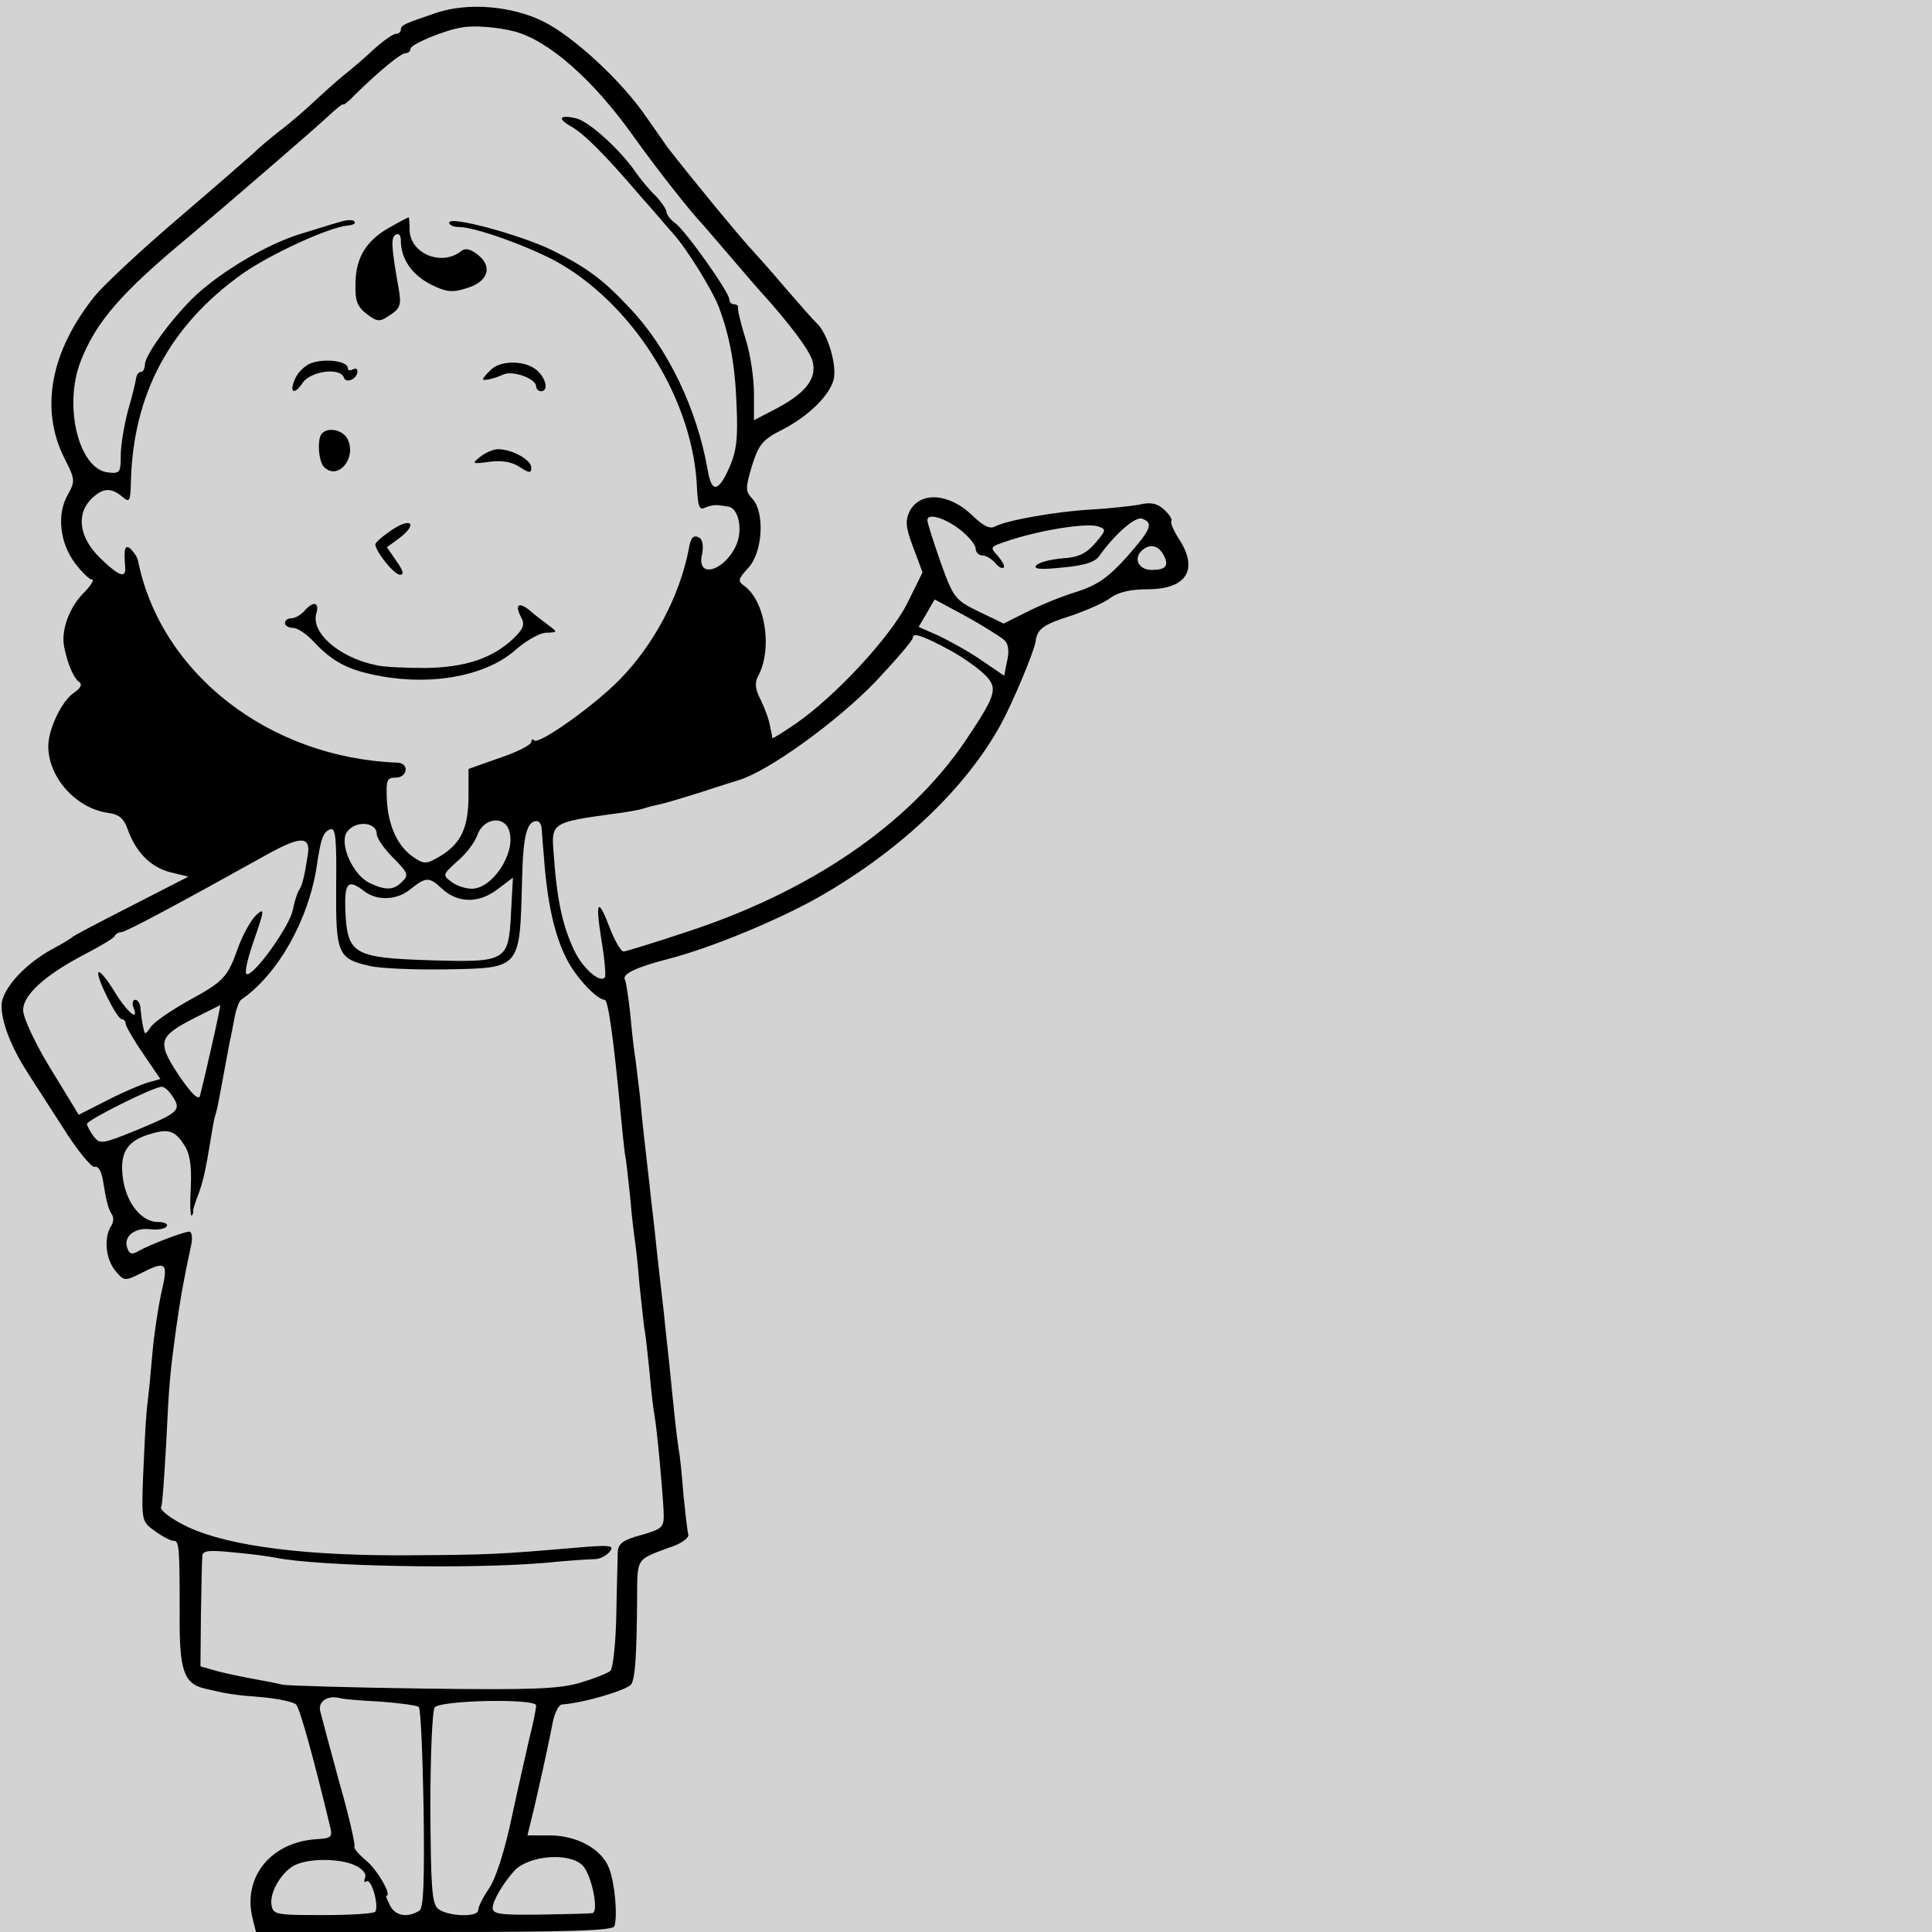 <?xml version="1.0" standalone="no"?>
<!DOCTYPE svg PUBLIC "-//W3C//DTD SVG 20010904//EN"
 "http://www.w3.org/TR/2001/REC-SVG-20010904/DTD/svg10.dtd">

<svg version="1.0" xmlns="http://www.w3.org/2000/svg"
 width="100px" height="100px" viewBox="0 0 320 320"
 preserveAspectRatio="xMidYMid meet">


<rect x="0" y="0" width="320px" height="320px" style="fill:#D3D3D3;"/><g transform="translate(0,320) scale(0.08,-0.08)"
fill="#000000" stroke="none">
<path d="M905 3974 c-68 -23 -75 -26 -75 -35 0 -5 -5 -9 -10 -9 -6 0 -26 -14
-46 -32 -19 -18 -44 -39 -55 -48 -11 -8 -39 -33 -63 -55 -23 -22 -58 -52 -77
-66 -19 -15 -43 -35 -54 -46 -11 -10 -81 -71 -157 -136 -75 -64 -152 -136
-171 -159 -92 -114 -115 -234 -64 -336 23 -45 23 -48 7 -77 -23 -40 -16 -100
16 -142 14 -18 29 -33 35 -33 5 0 -4 -14 -21 -31 -28 -30 -44 -76 -37 -109 7
-35 20 -65 31 -72 7 -5 3 -13 -12 -23 -25 -18 -52 -75 -52 -110 0 -65 58 -129
124 -138 22 -3 32 -11 40 -33 17 -49 49 -80 89 -90 l37 -9 -117 -60 c-65 -33
-120 -62 -123 -65 -3 -3 -21 -14 -40 -24 -54 -29 -99 -76 -106 -110 -5 -31 16
-90 54 -148 9 -15 42 -65 72 -112 30 -48 60 -84 66 -82 7 3 14 -9 17 -27 7
-44 11 -60 19 -72 4 -6 3 -17 -3 -25 -14 -24 -10 -66 9 -90 18 -22 20 -23 52
-7 55 28 59 24 44 -40 -7 -32 -15 -86 -18 -120 -3 -35 -8 -89 -12 -120 -3 -32
-6 -98 -8 -146 -3 -86 -2 -88 25 -107 15 -11 32 -20 38 -20 12 0 13 -10 13
-154 -1 -115 9 -142 52 -152 47 -11 56 -13 120 -18 33 -3 64 -10 69 -15 8 -8
37 -114 70 -251 6 -24 4 -26 -30 -28 -94 -7 -151 -80 -130 -164 l7 -28 369 0
c286 0 370 3 373 12 7 20 1 90 -11 120 -15 40 -67 68 -123 68 l-46 0 13 53
c14 60 31 137 40 184 4 18 12 33 18 34 45 3 136 30 144 42 8 13 11 57 12 170
1 96 -6 86 78 117 17 7 30 17 28 23 -2 7 -6 44 -10 82 -3 39 -7 81 -10 95 -4
25 -10 82 -20 183 -3 28 -8 71 -10 94 -8 69 -15 130 -20 180 -3 27 -8 66 -10
88 -8 69 -16 138 -20 185 -3 25 -7 59 -9 75 -3 17 -8 59 -11 95 -4 36 -9 68
-11 71 -7 12 21 26 91 44 89 23 233 83 316 131 166 96 299 223 371 354 26 48
68 149 72 171 3 27 16 36 73 54 32 11 69 27 82 37 16 12 42 18 77 18 81 0 106
41 65 104 -11 17 -18 33 -16 37 3 3 -4 14 -15 24 -14 13 -28 16 -52 10 -18 -3
-63 -8 -100 -10 -71 -4 -173 -22 -198 -35 -10 -6 -24 1 -45 21 -48 48 -110 53
-132 10 -9 -20 -8 -33 8 -75 l19 -51 -32 -65 c-36 -70 -147 -190 -230 -248
-27 -18 -48 -32 -49 -30 0 2 -2 13 -5 26 -2 13 -11 36 -19 53 -11 21 -13 34
-6 48 31 56 16 156 -28 188 -14 10 -13 14 8 37 30 32 35 114 9 143 -15 16 -15
22 -1 69 14 44 22 54 62 74 56 29 98 71 107 104 7 30 -12 95 -35 117 -9 8 -38
42 -66 74 -27 32 -61 70 -74 84 -31 35 -108 128 -169 206 -4 6 -23 33 -42 60
-51 76 -153 170 -216 201 -66 32 -154 39 -219 18z m160 -39 c71 -19 162 -99
245 -215 49 -69 120 -159 146 -186 5 -6 30 -35 55 -64 24 -28 53 -62 64 -74
59 -65 101 -121 107 -143 10 -35 -12 -65 -71 -97 l-50 -26 0 55 c0 30 -7 81
-17 112 -10 32 -17 61 -16 66 1 4 -3 7 -8 7 -6 0 -10 5 -10 10 0 15 -91 143
-112 158 -10 7 -18 18 -18 23 0 5 -10 20 -22 33 -13 12 -32 35 -43 51 -33 47
-95 103 -122 110 -34 8 -40 0 -12 -16 26 -14 69 -56 144 -144 28 -31 58 -67
69 -79 28 -31 81 -117 94 -151 23 -61 34 -121 37 -204 3 -69 0 -95 -15 -129
-23 -52 -37 -53 -45 -4 -22 125 -82 251 -161 334 -56 60 -89 84 -161 120 -66
32 -213 72 -213 57 0 -5 9 -9 20 -9 35 0 153 -43 210 -76 157 -92 276 -287
283 -464 2 -39 5 -47 17 -41 8 4 21 6 28 5 6 -1 16 -2 20 -3 21 -3 30 -47 17
-78 -23 -54 -82 -73 -72 -23 4 16 2 32 -4 36 -13 8 -19 2 -23 -23 -19 -98 -73
-199 -144 -271 -53 -54 -166 -134 -176 -125 -3 4 -6 2 -6 -3 0 -6 -29 -21 -65
-33 l-65 -23 0 -54 c0 -67 -15 -99 -56 -125 -30 -18 -35 -19 -56 -5 -34 22
-54 65 -57 119 -2 42 0 47 18 47 25 0 29 30 4 31 -266 10 -490 185 -537 417
-1 7 -8 18 -14 24 -13 13 -16 3 -13 -34 3 -27 -12 -22 -52 17 -44 43 -50 92
-16 124 23 21 39 22 63 2 14 -12 16 -9 17 30 4 183 81 326 232 433 59 41 179
96 217 99 10 1 17 4 14 8 -2 5 -17 4 -32 -1 -15 -4 -52 -16 -82 -25 -65 -20
-157 -74 -212 -124 -47 -43 -108 -125 -108 -146 0 -8 -4 -15 -8 -15 -5 0 -9
-6 -10 -12 -1 -7 -8 -38 -17 -68 -8 -30 -15 -72 -15 -93 0 -36 -2 -38 -27 -35
-60 7 -92 138 -56 230 32 82 84 142 224 258 83 70 250 214 287 248 17 16 32
28 32 26 0 -3 11 5 23 18 53 52 97 88 107 88 5 0 10 4 10 9 0 9 66 37 105 44
27 5 74 1 110 -8z m922 -1031 c18 -14 33 -32 33 -40 0 -7 6 -14 14 -14 7 0 19
-7 26 -15 7 -9 15 -13 18 -10 3 3 -3 13 -12 24 -17 18 -16 19 17 30 70 24 168
39 191 31 17 -6 16 -8 -6 -34 -19 -22 -35 -30 -68 -32 -24 -2 -48 -8 -54 -14
-8 -8 7 -10 53 -5 46 4 68 11 77 24 32 45 75 83 89 77 24 -9 18 -22 -32 -79
-38 -42 -60 -58 -103 -72 -30 -9 -77 -28 -104 -42 l-48 -24 -52 25 c-49 24
-52 28 -79 103 -15 43 -27 81 -27 86 0 15 34 6 67 -19z m422 -53 c12 -22 5
-31 -25 -31 -25 0 -38 22 -21 39 16 16 35 13 46 -8z m-330 -176 c9 -8 11 -23
6 -44 l-6 -30 -47 32 c-26 18 -66 40 -89 51 l-41 18 17 29 16 28 65 -35 c36
-20 71 -42 79 -49z m-109 -23 c25 -14 56 -36 69 -49 28 -28 24 -41 -41 -138
-117 -172 -320 -311 -578 -395 -66 -22 -125 -40 -129 -40 -5 0 -17 20 -27 45
-26 69 -32 62 -19 -20 7 -41 10 -77 7 -79 -10 -11 -43 17 -61 52 -26 53 -38
106 -45 209 -5 59 -1 61 124 78 25 3 53 8 62 11 9 3 25 7 35 9 10 2 50 14 88
26 39 13 72 23 75 24 62 19 203 121 283 204 42 45 77 85 77 91 0 11 21 4 80
-28z m-1190 -379 c0 -8 15 -30 34 -49 30 -30 33 -36 19 -49 -17 -18 -34 -19
-66 -4 -36 16 -65 81 -49 106 17 25 62 22 62 -4z m275 4 c12 -45 -36 -117 -78
-117 -13 0 -32 6 -42 14 -19 14 -19 15 12 43 18 15 37 40 42 56 14 35 58 39
66 4z m66 11 c1 -7 2 -29 4 -48 7 -103 21 -172 48 -225 18 -37 63 -85 79 -85
7 0 18 -77 33 -235 3 -33 7 -71 9 -85 3 -14 7 -55 11 -92 3 -37 8 -77 10 -90
2 -13 6 -52 9 -88 4 -36 8 -76 10 -90 3 -14 7 -56 11 -93 3 -37 8 -77 10 -87
5 -26 17 -156 19 -200 1 -32 -1 -35 -46 -48 -38 -10 -48 -18 -49 -35 0 -12 -2
-70 -3 -130 -1 -59 -7 -111 -12 -116 -5 -5 -33 -16 -63 -25 -45 -13 -100 -15
-325 -12 -149 2 -280 6 -291 8 -11 3 -38 8 -60 12 -22 4 -56 11 -75 16 l-35
10 1 107 c1 60 2 114 3 122 1 11 14 12 64 7 34 -3 73 -8 87 -11 90 -18 400
-24 555 -11 50 5 98 8 107 8 9 0 22 6 30 15 11 14 3 15 -77 8 -152 -13 -175
-14 -330 -15 -217 -2 -378 18 -465 58 -36 17 -62 37 -56 43 2 2 6 60 10 129 6
127 8 146 20 235 9 65 17 109 32 178 3 15 1 27 -4 27 -11 0 -80 -26 -105 -40
-13 -8 -19 -7 -23 5 -10 24 14 44 47 40 16 -2 31 1 34 6 4 5 -5 9 -18 9 -33 0
-64 37 -72 87 -8 52 5 78 49 93 43 14 57 11 77 -20 12 -18 16 -42 14 -88 -2
-35 -1 -61 2 -59 2 3 4 7 3 9 -1 2 3 15 9 31 11 28 17 55 27 117 3 19 7 43 10
52 3 9 6 25 8 35 9 50 17 90 21 113 3 14 8 38 11 55 3 16 9 32 13 35 76 52
140 165 157 278 8 55 13 70 28 75 11 4 13 -20 12 -118 -1 -140 3 -150 70 -165
21 -5 92 -8 156 -7 158 3 154 -1 159 189 2 88 10 118 30 118 5 0 9 -6 10 -12z
m-484 -60 c-7 -44 -11 -61 -19 -73 -3 -5 -9 -24 -12 -40 -7 -32 -73 -126 -93
-132 -8 -3 -4 21 12 68 23 66 23 70 6 55 -11 -10 -27 -39 -37 -65 -23 -65 -29
-72 -106 -114 -37 -21 -72 -45 -77 -55 -6 -9 -11 -14 -12 -9 -1 4 -3 12 -4 17
-1 6 -3 19 -4 30 0 11 -5 20 -11 20 -5 0 -7 -7 -4 -15 13 -32 -12 -12 -39 32
-15 25 -30 43 -33 40 -7 -6 38 -97 48 -97 4 0 8 -4 8 -9 0 -5 16 -33 36 -62
l36 -53 -25 -7 c-14 -4 -52 -20 -85 -37 l-59 -30 -58 95 c-32 52 -57 106 -57
121 -1 32 46 74 129 117 32 17 60 33 61 38 2 4 8 7 13 7 9 0 121 60 304 162
69 38 89 37 82 -4z m277 -67 c33 -31 76 -32 115 -3 l33 25 -4 -73 c-5 -101 -9
-103 -171 -98 -155 5 -168 13 -172 102 -2 59 5 67 39 41 27 -21 69 -19 97 5
30 24 38 25 63 1z m-476 -328 c-11 -49 -22 -95 -24 -102 -3 -10 -19 6 -44 43
-46 70 -42 80 34 119 28 14 52 26 52 26 1 1 -7 -38 -18 -86z m-80 -104 c18
-28 11 -33 -78 -70 -69 -28 -73 -28 -86 -12 -7 10 -14 22 -14 26 0 8 138 77
155 77 6 0 16 -10 23 -21z m430 -1252 c40 -3 76 -8 79 -11 4 -3 8 -98 10 -210
2 -154 0 -207 -9 -212 -24 -15 -49 -11 -60 10 -6 12 -10 21 -8 21 12 0 -18 53
-42 73 -16 13 -27 27 -24 29 2 2 -11 62 -31 131 -19 70 -37 137 -40 149 -5 21
16 34 42 27 6 -2 43 -5 83 -7z m322 -8 c0 -6 -6 -37 -14 -68 -7 -31 -24 -105
-37 -166 -14 -66 -32 -123 -46 -144 -13 -19 -23 -39 -23 -46 0 -15 -63 -13
-83 3 -13 11 -15 46 -16 209 0 108 4 202 9 208 12 15 210 19 210 4z m96 -331
c19 -19 35 -98 20 -99 -6 -1 -55 -2 -108 -3 -82 -1 -98 1 -98 14 0 15 23 53
46 78 31 31 113 37 140 10z m-471 0 c15 -7 24 -17 21 -25 -3 -8 -2 -12 3 -8
10 6 26 -50 18 -63 -3 -4 -52 -7 -109 -7 -98 0 -103 1 -106 22 -4 27 24 72 52
83 31 13 91 12 121 -2z"/>
<path d="M810 3531 c-50 -27 -73 -62 -74 -116 -1 -38 3 -49 23 -65 23 -17 27
-17 49 -2 20 13 23 21 18 51 -16 90 -17 109 -7 115 7 4 11 -1 11 -13 0 -37 23
-70 62 -90 32 -16 45 -17 73 -8 45 13 56 44 25 69 -15 12 -26 15 -34 9 -41
-34 -108 -6 -108 44 0 14 -1 25 -2 25 -1 0 -17 -8 -36 -19z"/>
<path d="M650 3250 c-14 -3 -30 -17 -37 -30 -16 -32 -5 -41 14 -12 17 24 78
32 85 10 5 -13 28 -2 28 13 0 6 -4 7 -10 4 -5 -3 -10 -2 -10 3 0 13 -39 20
-70 12z"/>
<path d="M1016 3234 c-9 -8 -16 -17 -16 -19 0 -4 21 0 43 10 20 8 67 -9 67
-25 0 -5 5 -10 10 -10 16 0 11 26 -8 43 -23 21 -76 22 -96 1z"/>
<path d="M667 3103 c-11 -10 -8 -58 4 -70 29 -29 69 20 48 59 -10 18 -39 24
-52 11z"/>
<path d="M994 3054 c-18 -14 -17 -15 20 -10 25 3 46 0 62 -11 20 -13 24 -13
24 -1 0 16 -40 38 -69 38 -9 0 -26 -7 -37 -16z"/>
<path d="M810 2902 c-19 -13 -34 -26 -33 -30 4 -19 40 -62 51 -62 9 0 7 8 -7
28 l-20 29 26 19 c39 30 24 44 -17 16z"/>
<path d="M630 2735 c-7 -8 -19 -15 -26 -15 -8 0 -14 -4 -14 -10 0 -5 7 -10 17
-10 9 0 28 -13 42 -28 40 -43 73 -60 140 -72 110 -20 221 2 280 56 21 18 49
34 62 34 24 1 24 1 4 16 -11 8 -28 21 -38 30 -23 19 -32 12 -18 -14 8 -15 5
-24 -17 -45 -43 -40 -99 -59 -182 -60 -41 0 -87 2 -102 6 -77 16 -135 68 -123
107 7 24 -7 26 -25 5z"/>
</g>
</svg>
